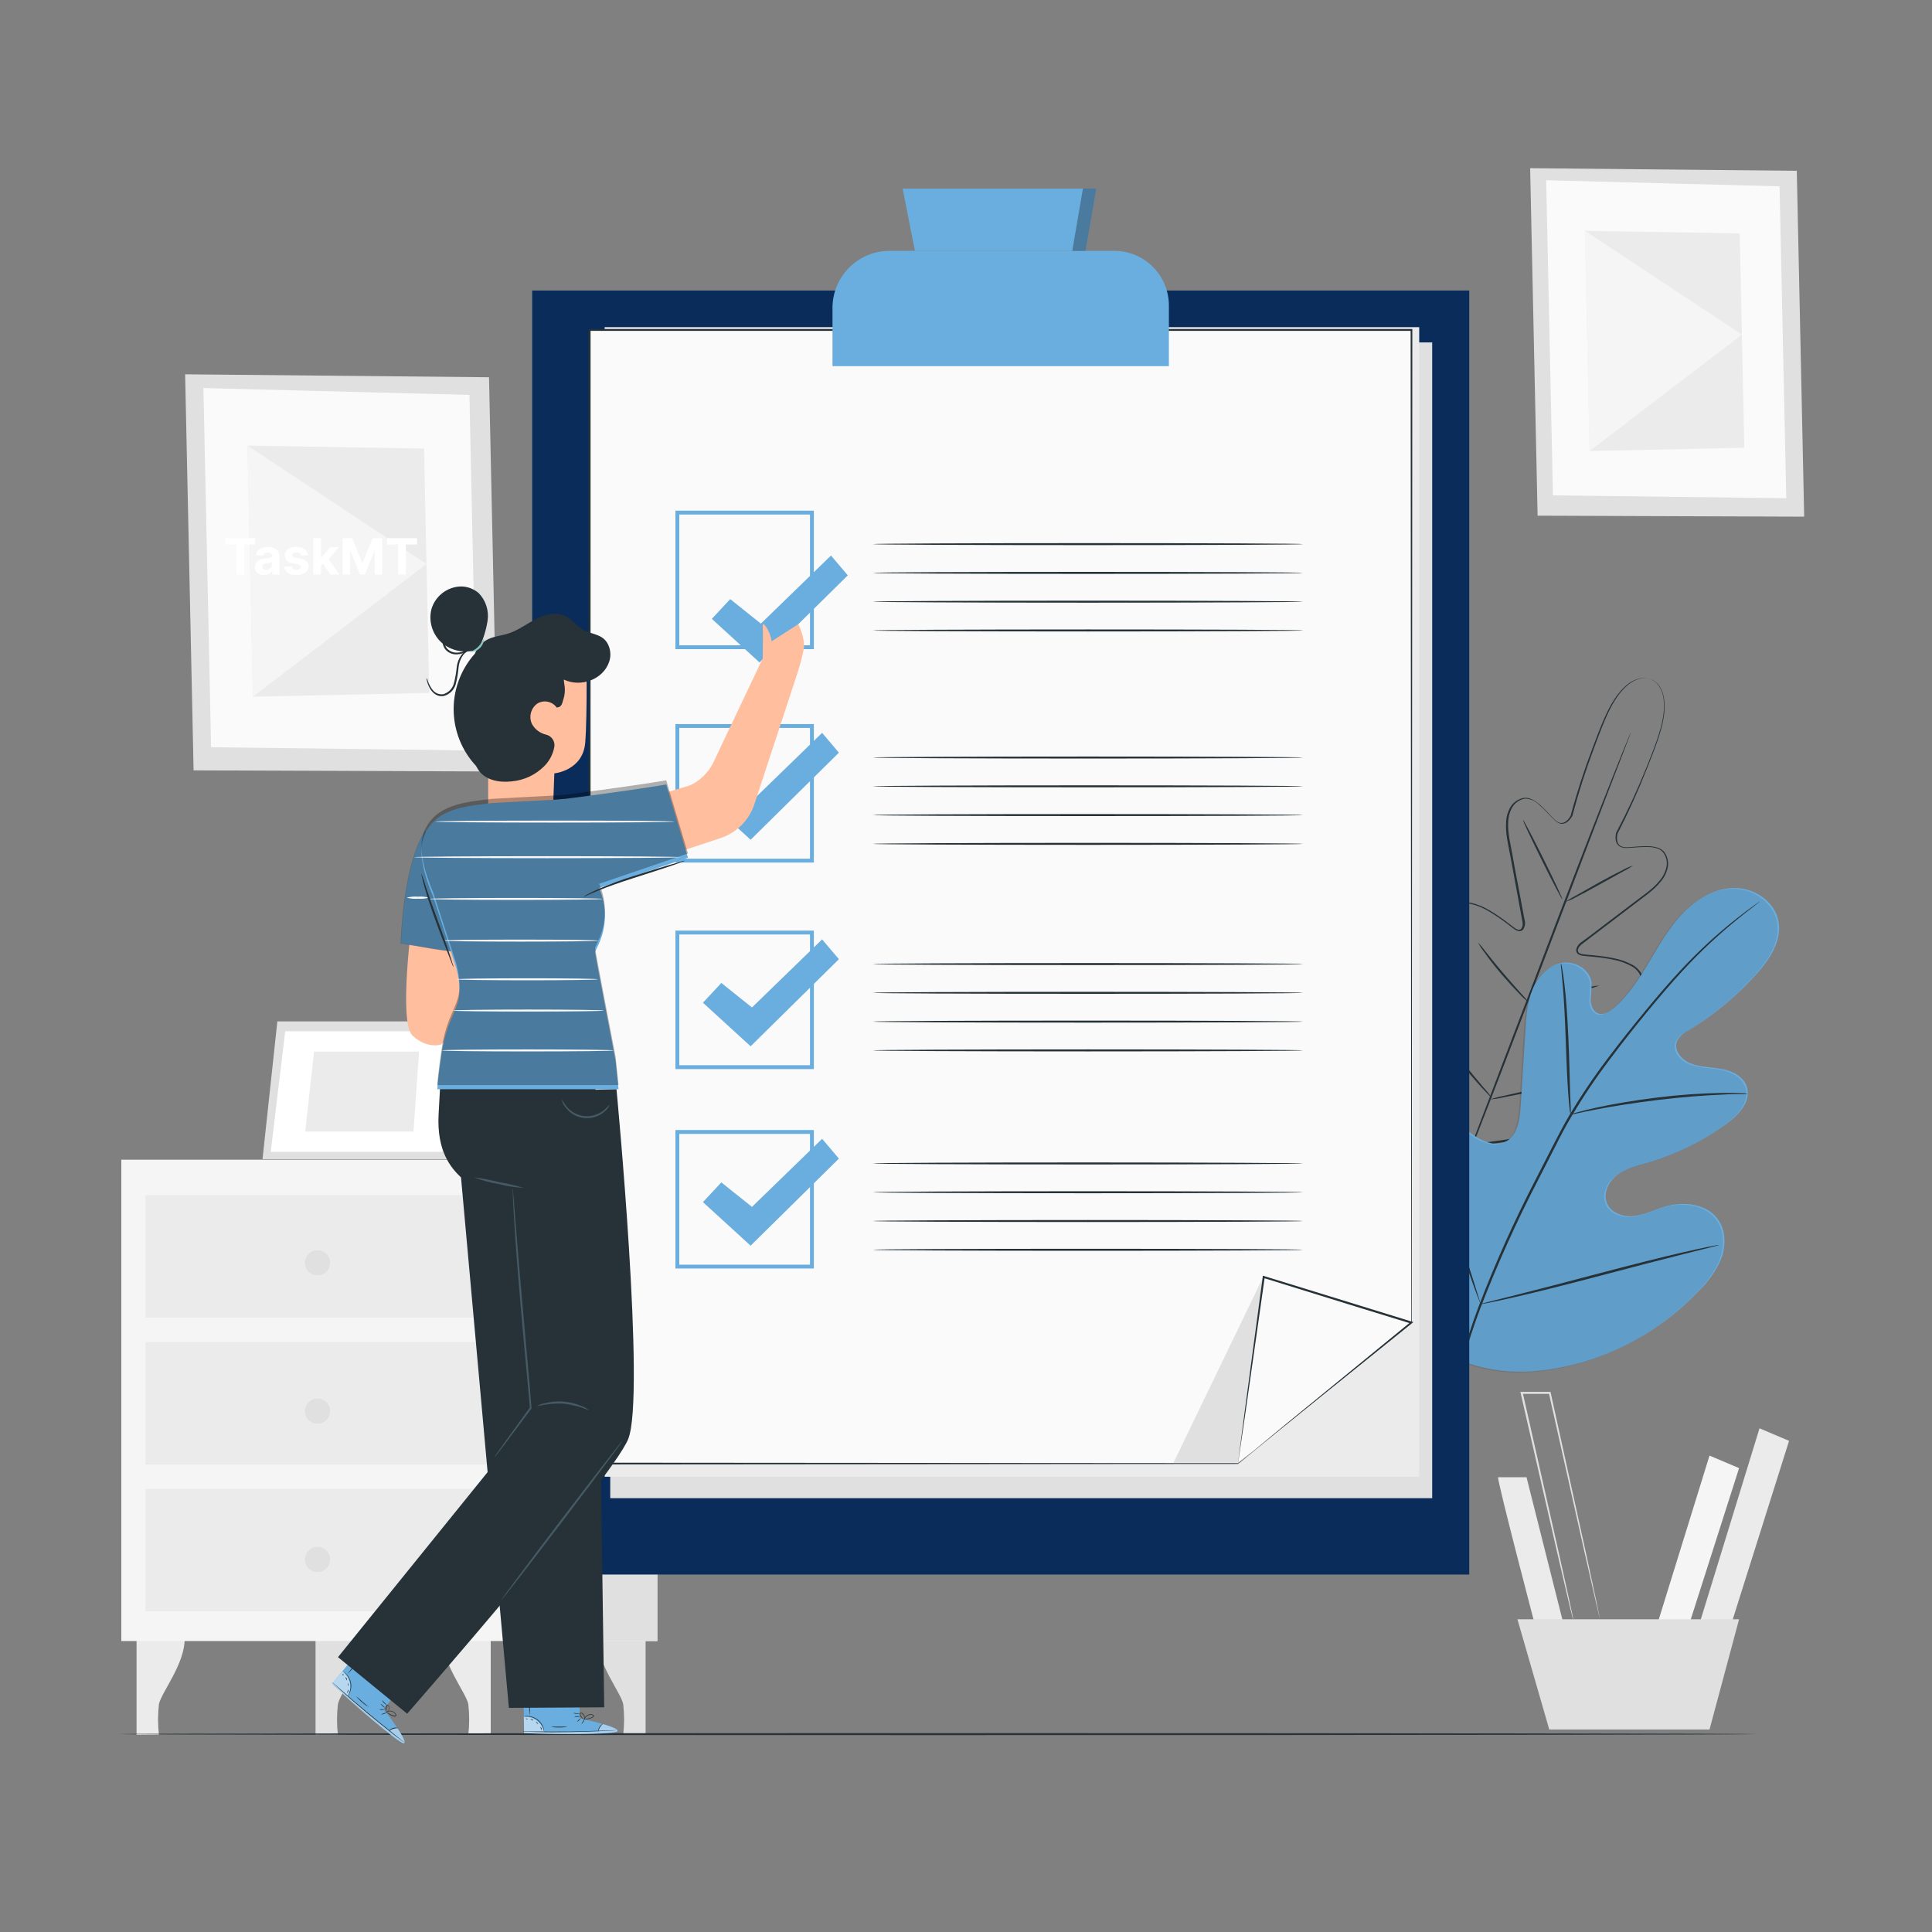 <svg width="463" height="463" viewBox="0 0 463 463" fill="none" xmlns="http://www.w3.org/2000/svg">
<rect x="0" y="0" width="463" height="463" fill="#808080" stroke="none"/>
<path d="M32.725 392.531V415.774H38.087C37.805 413.328 37.805 410.858 38.087 408.412C38.596 405.681 44.42 398.625 44.244 392.569L32.725 392.531Z" fill="#EBEBEB"/>
<path d="M75.617 392.531V415.774H80.979C80.698 413.328 80.698 410.858 80.979 408.412C81.488 405.681 87.313 398.625 87.137 392.569L75.617 392.531Z" fill="#E0E0E0"/>
<path d="M117.602 392.531V415.774H112.231C112.507 413.328 112.507 410.859 112.231 408.412C111.713 405.681 105.897 398.625 106.064 392.569L117.602 392.531Z" fill="#EBEBEB"/>
<path d="M154.716 392.531V415.774H149.355C149.631 413.328 149.631 410.859 149.355 408.412C148.845 405.681 143.021 398.625 143.197 392.569L154.716 392.531Z" fill="#E0E0E0"/>
<path d="M157.531 277.92H29.076V393.272H157.531V277.92Z" fill="#F5F5F5"/>
<path d="M122.927 277.92L123.88 393.272H157.531V277.92H122.927Z" fill="#E0E0E0"/>
<path d="M117.324 286.412H34.855V315.766H117.324V286.412Z" fill="#EBEBEB"/>
<path d="M117.324 321.609H34.855V350.963H117.324V321.609Z" fill="#EBEBEB"/>
<path d="M117.324 356.816H34.855V386.17H117.324V356.816Z" fill="#EBEBEB"/>
<path d="M66.468 244.779L62.912 277.791H108.49L112.268 244.779H66.468Z" fill="#E0E0E0"/>
<path d="M68.348 247.149L64.885 276.031H106.018L109.342 247.149H68.348Z" fill="white"/>
<path d="M75.265 252.011L73.135 271.179H99.091L100.425 252.011H75.265Z" fill="#EBEBEB"/>
<path d="M110.638 258.993L120.056 277.92L108.49 277.791L110.638 258.993Z" fill="#EBEBEB"/>
<path d="M79.108 302.617C79.11 303.214 78.934 303.799 78.604 304.297C78.273 304.794 77.802 305.183 77.251 305.412C76.7 305.642 76.092 305.703 75.506 305.588C74.92 305.473 74.381 305.186 73.958 304.764C73.535 304.342 73.246 303.804 73.129 303.218C73.012 302.633 73.071 302.025 73.299 301.473C73.528 300.921 73.915 300.449 74.411 300.117C74.908 299.785 75.492 299.607 76.089 299.607C76.888 299.607 77.655 299.924 78.221 300.488C78.787 301.052 79.106 301.818 79.108 302.617Z" fill="#E0E0E0"/>
<path d="M79.108 338.175C79.108 338.772 78.931 339.356 78.6 339.852C78.268 340.349 77.796 340.736 77.245 340.964C76.693 341.193 76.086 341.253 75.501 341.136C74.915 341.02 74.377 340.732 73.955 340.31C73.533 339.888 73.245 339.35 73.129 338.764C73.012 338.179 73.072 337.572 73.3 337.02C73.529 336.468 73.916 335.997 74.412 335.665C74.909 335.334 75.493 335.157 76.09 335.157C76.486 335.155 76.879 335.233 77.246 335.384C77.613 335.535 77.946 335.757 78.227 336.038C78.507 336.319 78.73 336.652 78.881 337.019C79.032 337.385 79.109 337.779 79.108 338.175Z" fill="#E0E0E0"/>
<path d="M79.108 373.724C79.108 374.321 78.931 374.905 78.6 375.402C78.268 375.898 77.796 376.285 77.245 376.513C76.693 376.742 76.086 376.802 75.501 376.685C74.915 376.569 74.377 376.281 73.955 375.859C73.533 375.437 73.245 374.899 73.129 374.313C73.012 373.728 73.072 373.121 73.3 372.569C73.529 372.018 73.916 371.546 74.412 371.214C74.909 370.883 75.493 370.706 76.09 370.706C76.89 370.706 77.658 371.024 78.224 371.59C78.79 372.156 79.108 372.924 79.108 373.724Z" fill="#E0E0E0"/>
<path d="M117.195 90.405L44.365 89.702L46.393 184.617L119.222 184.885L117.195 90.405Z" fill="#E0E0E0"/>
<path d="M112.5 94.637L48.745 92.989L50.587 179.07L114.324 179.857L112.5 94.637Z" fill="#FAFAFA"/>
<path d="M101.619 107.499L59.31 106.796L60.607 166.967L102.869 166.06L101.619 107.499Z" fill="#EBEBEB"/>
<path d="M60.607 166.967L102.212 135.15L59.31 106.796L60.607 166.967Z" fill="#F5F5F5"/>
<path d="M430.599 40.929L366.696 40.309L368.483 123.584L432.368 123.816L430.599 40.929Z" fill="#E0E0E0"/>
<path d="M426.469 44.652L370.539 43.198L372.159 118.713L428.071 119.399L426.469 44.652Z" fill="#FAFAFA"/>
<path d="M416.922 55.931L379.817 55.31L380.947 108.092L418.024 107.305L416.922 55.931Z" fill="#EBEBEB"/>
<path d="M380.947 108.092L417.45 80.182L379.817 55.31L380.947 108.092Z" fill="#F5F5F5"/>
<path d="M359.019 354.01C358.751 354.825 368.279 391.05 368.279 391.05L374.817 389.689L365.826 354.01H359.019Z" fill="#EBEBEB"/>
<path d="M409.681 348.833L396.606 391.05H404.236L416.765 351.834L409.681 348.833Z" fill="#F5F5F5"/>
<path d="M421.663 342.296L406.681 391.05H414.311L428.747 345.296L421.663 342.296Z" fill="#EBEBEB"/>
<path d="M363.649 388.059L371.28 414.478H409.681L416.765 388.059H363.649Z" fill="#E0E0E0"/>
<path d="M383.457 388.059C383.423 387.968 383.395 387.875 383.373 387.781L383.17 386.975C382.994 386.235 382.753 385.188 382.438 383.855L379.799 372.317L371.178 333.842L371.409 334.036H364.687L364.918 333.74C368.335 348.88 371.4 362.446 373.595 372.243C374.669 377.123 375.539 381.058 376.15 383.818C376.428 385.16 376.66 386.207 376.817 386.957C376.882 387.3 376.938 387.568 376.975 387.772C376.99 387.867 376.99 387.964 376.975 388.059C376.941 387.968 376.913 387.875 376.891 387.781C376.836 387.577 376.771 387.309 376.688 386.975C376.502 386.235 376.252 385.188 375.928 383.855C375.289 381.077 374.373 377.178 373.234 372.317C370.983 362.52 367.881 348.972 364.418 333.842L364.344 333.555H371.567L371.613 333.74C374.937 348.88 377.928 362.446 380.086 372.243C381.132 377.123 381.984 381.058 382.577 383.818C382.855 385.16 383.068 386.207 383.225 386.957L383.382 387.772C383.422 387.863 383.447 387.96 383.457 388.059Z" fill="#E0E0E0"/>
<path d="M420.987 415.58C420.987 415.709 333.073 415.82 224.675 415.82C116.278 415.82 28.363 415.709 28.363 415.58C28.363 415.45 116.259 415.339 224.722 415.339C333.184 415.339 420.987 415.45 420.987 415.58Z" fill="#263238"/>
<path d="M395.708 162.837C395.496 162.748 395.275 162.679 395.05 162.633C394.389 162.484 393.702 162.484 393.041 162.633C391.969 162.909 390.972 163.422 390.124 164.133C388.971 165.132 387.972 166.296 387.161 167.587C385.262 170.495 383.771 174.514 382.031 179.2C380.016 184.55 378.273 189.999 376.808 195.525C376.535 196.035 376.171 196.49 375.734 196.868C375.508 197.073 375.241 197.228 374.95 197.32C374.659 197.413 374.351 197.442 374.048 197.405C373.454 197.253 372.916 196.931 372.502 196.479C372.067 196.08 371.659 195.655 371.252 195.219C370.448 194.335 369.591 193.5 368.687 192.719C367.813 191.878 366.65 191.404 365.437 191.395C364.83 191.498 364.252 191.728 363.74 192.07C363.228 192.411 362.793 192.856 362.464 193.377C361.807 194.501 361.453 195.778 361.436 197.081C361.279 199.729 362.047 202.405 362.51 205.174C362.973 207.943 363.557 210.785 364.094 213.684C364.372 215.138 364.64 216.601 364.918 218.082L365.335 220.323C365.462 220.715 365.504 221.129 365.458 221.538C365.411 221.946 365.278 222.341 365.066 222.694C364.927 222.88 364.735 223.019 364.515 223.093C364.295 223.168 364.058 223.174 363.835 223.11C363.435 222.994 363.061 222.802 362.733 222.546L360.881 221.138C359.62 220.186 358.31 219.302 356.954 218.49C355.598 217.645 354.117 217.02 352.565 216.638C351.798 216.457 350.999 216.457 350.232 216.638C349.467 216.831 348.794 217.282 348.324 217.916C347.433 219.29 346.996 220.909 347.074 222.546C347.077 224.23 347.241 225.911 347.565 227.564C348.233 230.963 349.177 234.302 350.389 237.547C350.742 238.376 351.012 239.239 351.195 240.121C351.239 240.371 351.232 240.627 351.173 240.874C351.114 241.121 351.005 241.353 350.852 241.556C350.77 241.653 350.68 241.742 350.584 241.825C350.479 241.919 350.356 241.992 350.222 242.038C349.94 242.08 349.652 242.014 349.417 241.853C348.648 241.359 347.931 240.788 347.278 240.149L345.296 238.297C343.998 237.04 342.588 235.906 341.083 234.908C340.333 234.415 339.511 234.04 338.647 233.796C338.237 233.669 337.805 233.631 337.378 233.683C336.952 233.736 336.542 233.879 336.175 234.102C335.46 234.621 334.962 235.386 334.777 236.25C334.554 237.134 334.442 238.043 334.443 238.954C334.452 240.827 334.685 242.693 335.138 244.51C336.053 248.204 337.405 251.776 339.166 255.15C340.919 258.609 342.921 261.936 345.157 265.105C346.276 266.712 347.482 268.258 348.769 269.735C350.009 271.272 351.269 272.8 352.528 274.365V274.42L352.306 274.327L358.195 273.476C360.147 273.243 362.085 272.909 364.001 272.475C367.78 271.626 371.493 270.508 375.113 269.133C378.685 267.812 382.088 266.074 385.253 263.956C386.807 262.928 388.228 261.712 389.485 260.336C390.105 259.661 390.637 258.912 391.068 258.104C391.51 257.34 391.655 256.44 391.476 255.576C391.357 255.162 391.15 254.779 390.871 254.452C390.591 254.124 390.245 253.86 389.855 253.678C389.05 253.284 388.193 253.01 387.309 252.863C385.523 252.593 383.716 252.484 381.91 252.539H379.206C378.277 252.575 377.346 252.516 376.428 252.363C376.144 252.326 375.884 252.18 375.706 251.955C375.638 251.829 375.597 251.691 375.586 251.548C375.572 251.422 375.572 251.294 375.586 251.168C375.614 250.917 375.691 250.674 375.814 250.454C375.936 250.233 376.101 250.038 376.299 249.881C377.028 249.353 377.806 248.898 378.623 248.52C381.705 246.935 384.65 245.099 387.429 243.029C388.774 242.026 390.015 240.89 391.133 239.64C392.289 238.483 393.054 236.993 393.318 235.38C393.396 234.594 393.2 233.806 392.763 233.148C392.32 232.496 391.73 231.956 391.041 231.574C389.644 230.806 388.134 230.265 386.568 229.972C385.02 229.66 383.456 229.434 381.882 229.296L379.549 229.074C379.132 229.05 378.726 228.94 378.354 228.75C378.147 228.643 377.978 228.476 377.867 228.271C377.756 228.067 377.71 227.833 377.734 227.602C377.819 227.2 377.987 226.822 378.228 226.49C378.469 226.158 378.777 225.881 379.132 225.675L380.984 224.305L384.549 221.592L391.439 216.36C393.652 214.628 396.013 213.165 397.68 211.091C398.533 210.121 399.12 208.947 399.384 207.683C399.491 207.076 399.47 206.452 399.32 205.854C399.17 205.256 398.895 204.696 398.513 204.211C398.109 203.764 397.585 203.443 397.004 203.285C396.423 203.112 395.823 203.013 395.217 202.988C394.024 202.957 392.83 203 391.642 203.118C391.05 203.118 390.457 203.201 389.874 203.211C389.266 203.256 388.658 203.124 388.124 202.831C387.868 202.658 387.653 202.432 387.493 202.168C387.334 201.905 387.233 201.61 387.198 201.303C387.129 200.728 387.164 200.144 387.299 199.581C389.95 194.559 392.345 189.407 394.476 184.144C396.328 179.514 397.93 175.533 398.504 172.106C398.785 170.611 398.847 169.082 398.689 167.569C398.569 166.469 398.199 165.411 397.606 164.476C397.247 163.904 396.759 163.425 396.18 163.078C395.983 162.957 395.775 162.855 395.559 162.772C395.784 162.833 395.998 162.923 396.198 163.041C396.794 163.381 397.302 163.857 397.68 164.43C398.284 165.372 398.668 166.439 398.8 167.55C398.981 169.077 398.934 170.621 398.661 172.134C398.106 175.57 396.532 179.542 394.689 184.172C392.603 189.495 390.248 194.709 387.633 199.794C387.505 200.315 387.473 200.854 387.54 201.386C387.565 201.648 387.646 201.902 387.777 202.13C387.908 202.359 388.086 202.557 388.3 202.711C388.783 202.966 389.329 203.079 389.874 203.035C390.448 203.035 391.031 202.979 391.624 202.933C392.827 202.812 394.036 202.765 395.245 202.794C395.872 202.819 396.494 202.922 397.097 203.1C397.733 203.269 398.31 203.612 398.763 204.09C399.167 204.609 399.458 205.207 399.617 205.845C399.777 206.482 399.801 207.147 399.689 207.794C399.42 209.121 398.807 210.354 397.911 211.369C396.198 213.499 393.819 214.98 391.624 216.721L384.744 221.962L381.188 224.666L379.382 226.046C379.077 226.25 378.8 226.493 378.558 226.768C378.335 227.033 378.188 227.353 378.132 227.694C378.116 227.848 378.147 228.003 378.222 228.139C378.296 228.275 378.41 228.384 378.549 228.453C378.876 228.612 379.232 228.703 379.595 228.722L381.929 228.944C383.515 229.079 385.091 229.305 386.651 229.62C388.271 229.919 389.834 230.472 391.281 231.259C392.019 231.684 392.652 232.269 393.133 232.972C393.616 233.709 393.838 234.586 393.763 235.463C393.488 237.17 392.688 238.75 391.476 239.982C390.326 241.254 389.054 242.411 387.679 243.436C384.882 245.527 381.918 247.385 378.817 248.992C378.029 249.349 377.279 249.784 376.576 250.289C376.423 250.407 376.294 250.554 376.199 250.723C376.103 250.891 376.043 251.078 376.021 251.27C376.012 251.362 376.012 251.456 376.021 251.548C376.021 251.622 376.021 251.798 376.086 251.789C376.205 251.895 376.353 251.963 376.512 251.983C377.381 252.124 378.261 252.179 379.141 252.15H381.845C383.679 252.083 385.514 252.192 387.327 252.474C388.262 252.62 389.168 252.91 390.013 253.335C390.459 253.549 390.855 253.855 391.175 254.233C391.494 254.612 391.729 255.053 391.865 255.53C392.075 256.503 391.916 257.519 391.42 258.382C390.973 259.224 390.419 260.005 389.772 260.706C388.491 262.113 387.042 263.357 385.457 264.41C382.264 266.557 378.826 268.314 375.215 269.642C371.566 271.034 367.822 272.16 364.011 273.013C362.088 273.448 360.144 273.782 358.186 274.013L352.287 274.874H352.149L352.065 274.763H352.019L348.259 270.133C346.973 268.653 345.765 267.108 344.639 265.503C342.385 262.311 340.367 258.959 338.601 255.474C336.832 252.063 335.473 248.454 334.555 244.723C334.086 242.88 333.847 240.986 333.841 239.084C333.843 238.129 333.961 237.177 334.193 236.25C334.412 235.28 334.979 234.423 335.786 233.843C336.208 233.582 336.68 233.414 337.172 233.35C337.664 233.286 338.164 233.328 338.638 233.472C339.544 233.729 340.406 234.122 341.194 234.639C342.724 235.651 344.157 236.805 345.472 238.084L347.454 239.936C348.084 240.548 348.773 241.097 349.509 241.575C349.642 241.67 349.8 241.722 349.963 241.723C349.963 241.723 350.102 241.64 350.167 241.593L350.371 241.39C350.483 241.233 350.562 241.056 350.603 240.868C350.645 240.68 350.648 240.486 350.611 240.297C350.436 239.449 350.175 238.621 349.834 237.825C348.616 234.555 347.668 231.192 347 227.768C346.671 226.087 346.507 224.379 346.509 222.666C346.436 220.935 346.909 219.224 347.861 217.777C348.389 217.074 349.14 216.571 349.991 216.351C350.822 216.156 351.687 216.156 352.519 216.351C354.11 216.727 355.632 217.352 357.029 218.203C358.4 219.017 359.724 219.911 360.992 220.879L362.844 222.286C363.12 222.51 363.433 222.682 363.77 222.796C363.919 222.839 364.078 222.836 364.226 222.786C364.373 222.737 364.502 222.643 364.594 222.518C364.777 222.242 364.882 221.922 364.9 221.592C364.909 221.224 364.868 220.856 364.779 220.499C364.64 219.749 364.511 219.008 364.372 218.267C364.094 216.786 363.825 215.314 363.557 213.869C363.029 210.961 362.501 208.128 361.992 205.359C361.483 202.59 360.77 199.905 360.927 197.173C360.954 195.819 361.331 194.496 362.02 193.33C362.376 192.766 362.849 192.285 363.406 191.918C363.964 191.55 364.593 191.306 365.251 191.2C365.907 191.147 366.565 191.278 367.15 191.58C367.718 191.856 368.25 192.201 368.733 192.608C369.649 193.399 370.515 194.247 371.326 195.145C371.721 195.577 372.129 195.994 372.548 196.395C372.925 196.795 373.406 197.08 373.937 197.219C374.199 197.249 374.464 197.222 374.715 197.14C374.966 197.059 375.196 196.925 375.391 196.747C375.797 196.397 376.135 195.977 376.391 195.506C377.875 189.971 379.643 184.516 381.688 179.162C383.447 174.486 384.966 170.458 386.901 167.55C387.729 166.252 388.746 165.084 389.92 164.087C390.784 163.371 391.801 162.864 392.893 162.606C393.562 162.448 394.26 162.448 394.93 162.606C395.2 162.638 395.463 162.716 395.708 162.837Z" fill="#263238"/>
<path d="M390.846 175.431C390.83 175.536 390.799 175.639 390.753 175.736L390.439 176.607C390.133 177.394 389.707 178.514 389.17 179.931C388.04 182.848 386.438 187.024 384.457 192.163L369.076 232.574C363.094 248.316 357.612 262.641 353.556 272.938C351.537 278.087 349.852 282.245 348.704 285.115C348.13 286.523 347.676 287.625 347.352 288.403C347.194 288.764 347.083 289.042 346.991 289.264L346.852 289.542C346.869 289.439 346.9 289.339 346.944 289.245C347.018 289.023 347.13 288.736 347.259 288.375C347.565 287.579 347.991 286.467 348.528 285.041C349.658 282.124 351.26 277.957 353.241 272.818L368.622 232.426C374.604 216.638 380.077 202.368 384.142 192.071C386.16 186.922 387.846 182.755 388.994 179.894C389.568 178.486 390.022 177.375 390.346 176.597C390.503 176.246 390.615 175.958 390.707 175.746L390.846 175.431Z" fill="#263238"/>
<path d="M391.346 207.424C390.615 207.948 389.84 208.41 389.031 208.804L383.364 211.952C381.142 213.184 379.123 214.286 377.632 215.036C376.848 215.481 376.02 215.841 375.16 216.11C375.897 215.595 376.671 215.134 377.475 214.73L383.123 211.535C385.346 210.304 387.374 209.23 388.874 208.498C389.662 208.062 390.49 207.702 391.346 207.424Z" fill="#263238"/>
<path d="M374.41 215.517C374.289 215.573 372.085 211.369 369.493 206.128C366.9 200.886 364.863 196.59 365.001 196.525C365.14 196.46 367.326 200.673 369.928 205.915C372.53 211.156 374.53 215.452 374.41 215.517Z" fill="#263238"/>
<path d="M366.316 240.177C365.576 239.63 364.894 239.009 364.279 238.325C363.075 237.121 361.501 235.408 359.788 233.426C358.075 231.444 356.686 229.574 355.704 228.185C355.127 227.468 354.628 226.692 354.214 225.87C354.849 226.531 355.437 227.236 355.973 227.981C357.029 229.315 358.482 231.139 360.158 233.111C361.834 235.084 363.39 236.815 364.52 238.084C365.17 238.735 365.771 239.435 366.316 240.177Z" fill="#263238"/>
<path d="M383.253 236.195C382.462 236.511 381.644 236.753 380.808 236.917C379.29 237.297 377.178 237.788 374.845 238.306C372.511 238.825 370.382 239.232 368.844 239.565C368.019 239.773 367.176 239.901 366.326 239.945C367.116 239.632 367.935 239.393 368.77 239.232C370.289 238.852 372.4 238.306 374.743 237.834C377.086 237.362 379.197 236.908 380.734 236.584C381.56 236.377 382.403 236.247 383.253 236.195Z" fill="#263238"/>
<path d="M378.873 258.882C377.845 259.238 376.793 259.519 375.724 259.724C373.761 260.178 371.094 260.78 368.057 261.41C365.02 262.039 362.325 262.595 360.353 262.965C359.297 263.218 358.222 263.388 357.14 263.475C358.167 263.116 359.219 262.834 360.288 262.632C362.242 262.178 364.918 261.576 367.955 260.947C370.993 260.317 373.678 259.762 375.65 259.391C376.71 259.138 377.787 258.968 378.873 258.882Z" fill="#263238"/>
<path d="M357.621 263.216C357.363 263.037 357.13 262.825 356.927 262.586C356.501 262.16 355.908 261.53 355.177 260.734C353.723 259.141 351.769 256.891 349.713 254.326C347.657 251.761 345.889 249.353 344.657 247.585C344.037 246.705 343.555 245.983 343.231 245.473C343.038 245.222 342.882 244.945 342.768 244.649C343 244.861 343.205 245.101 343.379 245.362L344.935 247.39C346.231 249.103 348.037 251.465 350.093 254.02C352.149 256.576 354.047 258.863 355.436 260.502C356.223 261.358 356.953 262.264 357.621 263.216Z" fill="#263238"/>
<path d="M348.361 325.248C332.286 312.284 329.952 290.125 331.971 270.485C332.314 267.207 332.184 263.716 333.943 260.938C335.703 258.16 339.499 256.446 342.342 258.03C344.704 259.345 345.565 262.262 346.768 264.697C348.38 267.953 350.877 270.687 353.973 272.587C355.991 273.818 358.538 274.661 360.677 273.661C363.622 272.29 364.224 268.401 364.427 265.132L365.566 246.853C365.77 243.575 365.992 240.241 367.224 237.213C368.455 234.185 370.928 231.454 374.067 230.787C377.206 230.12 380.956 232.194 381.392 235.417C381.422 236.778 381.36 238.139 381.206 239.491C381.206 240.853 381.734 242.399 382.994 242.862C384.253 243.325 385.642 242.501 386.698 241.612C390.3 238.547 392.874 234.454 395.309 230.37C397.745 226.287 400.106 222.101 403.421 218.712C406.736 215.323 411.153 212.758 415.857 212.813C420.561 212.869 425.34 216.101 426.21 220.777C427.08 225.453 424.071 229.963 420.886 233.491C416.156 238.736 410.691 243.268 404.662 246.946C403.485 247.477 402.511 248.373 401.884 249.501C401.023 251.631 402.94 253.937 405.042 254.807C407.421 255.78 410.088 255.733 412.616 256.187C415.144 256.641 417.83 257.974 418.626 260.447C419.737 263.882 416.7 267.188 413.792 269.299C407.997 273.511 401.524 276.7 394.652 278.726C392.18 279.439 389.596 280.032 387.54 281.587C385.485 283.143 384.114 286.004 385.133 288.384C386.151 290.764 389.105 291.718 391.615 291.421C394.124 291.125 396.513 289.912 398.976 289.171C403.606 287.782 409.366 288.495 411.94 292.57C413.653 295.255 413.579 298.82 412.413 301.83C411.111 304.752 409.238 307.384 406.903 309.571C399.198 317.636 389.49 323.509 378.771 326.591C368.104 329.489 358.399 329.804 348.287 325.304" fill="#6AAEDF"/>
<g opacity="0.1">
<path d="M348.005 325.436C331.93 312.472 329.596 290.313 331.615 270.673C331.958 267.395 331.828 263.904 333.587 261.126C335.347 258.348 339.143 256.634 341.986 258.218C344.348 259.533 345.209 262.45 346.412 264.885C348.024 268.141 350.521 270.875 353.617 272.775C355.635 274.006 358.182 274.849 360.321 273.849C363.266 272.478 363.868 268.589 364.071 265.32L365.21 247.041C365.414 243.763 365.636 240.429 366.868 237.401C368.099 234.373 370.572 231.642 373.711 230.975C376.85 230.308 380.6 232.382 381.036 235.605C381.066 236.966 381.004 238.327 380.85 239.679C380.85 241.041 381.378 242.587 382.638 243.05C383.897 243.513 385.286 242.689 386.342 241.8C389.944 238.735 392.518 234.642 394.953 230.558C397.389 226.475 399.75 222.289 403.065 218.9C406.38 215.511 410.797 212.946 415.501 213.001C420.205 213.057 424.984 216.289 425.854 220.965C426.724 225.641 423.715 230.151 420.53 233.679C415.8 238.924 410.335 243.456 404.306 247.134C403.129 247.665 402.155 248.561 401.528 249.689C400.667 251.819 402.584 254.125 404.686 254.995C407.065 255.968 409.732 255.921 412.26 256.375C414.788 256.829 417.474 258.162 418.27 260.635C419.381 264.07 416.344 267.376 413.436 269.487C407.641 273.699 401.168 276.888 394.296 278.914C391.824 279.627 389.24 280.22 387.184 281.775C385.129 283.331 383.758 286.192 384.777 288.572C385.795 290.952 388.749 291.906 391.259 291.609C393.768 291.313 396.157 290.1 398.62 289.359C403.25 287.97 409.01 288.683 411.584 292.758C413.297 295.443 413.223 299.008 412.057 302.018C410.755 304.94 408.882 307.572 406.547 309.759C398.842 317.824 389.134 323.697 378.415 326.779C367.748 329.677 358.043 329.992 347.931 325.492" fill="black"/>
</g>
<path d="M347.102 339.842C348.645 330.777 351.051 321.881 354.288 313.275C358.293 302.776 362.897 292.514 368.076 282.541L372.104 274.67C373.437 272.087 374.752 269.531 376.197 267.105C378.978 262.461 382.01 257.972 385.281 253.659C388.383 249.52 391.466 245.705 394.383 242.158C397.3 238.612 400.097 235.371 402.764 232.519C406.952 227.997 411.491 223.814 416.339 220.008C418.052 218.666 419.413 217.666 420.348 216.999L421.413 216.249C421.531 216.159 421.654 216.079 421.784 216.008C421.686 216.119 421.574 216.215 421.45 216.295L420.422 217.101C419.496 217.795 418.172 218.823 416.487 220.203C411.708 224.065 407.226 228.281 403.079 232.815C400.439 235.676 397.671 238.936 394.745 242.482C391.818 246.029 388.772 249.89 385.697 254.002C382.444 258.3 379.433 262.777 376.678 267.41C375.243 269.827 373.9 272.364 372.613 274.948L368.585 282.819C363.42 292.773 358.81 303.005 354.778 313.469C351.531 322.039 349.092 330.893 347.491 339.916" fill="#263238"/>
<path d="M376.373 267.077C376.242 266.615 376.165 266.14 376.141 265.66C376.039 264.734 375.919 263.419 375.799 261.771C375.567 258.493 375.391 253.937 375.215 248.927C375.039 243.918 374.799 239.371 374.511 236.093C374.373 234.463 374.252 233.139 374.15 232.222C374.067 231.749 374.039 231.267 374.067 230.787C374.218 231.242 374.323 231.71 374.382 232.185C374.548 233.111 374.743 234.417 374.937 236.056C375.336 239.325 375.641 243.871 375.863 248.9C376.086 253.928 376.169 258.326 376.271 261.752C376.336 263.299 376.382 264.595 376.428 265.642C376.456 266.121 376.437 266.601 376.373 267.077Z" fill="#263238"/>
<path d="M418.932 262.104C418.371 262.192 417.804 262.223 417.237 262.197C416.154 262.197 414.589 262.197 412.607 262.327C408.736 262.484 403.347 262.873 397.504 263.577C391.661 264.28 386.327 265.142 382.512 265.882C380.605 266.234 379.067 266.568 378.002 266.808C377.456 266.953 376.899 267.049 376.336 267.095C376.856 266.876 377.396 266.702 377.947 266.577C378.993 266.281 380.521 265.892 382.429 265.475C386.225 264.632 391.531 263.697 397.43 262.984C402.464 262.37 407.527 262.014 412.598 261.919C414.542 261.919 416.117 261.919 417.228 261.975C417.799 261.967 418.369 262.011 418.932 262.104Z" fill="#263238"/>
<path d="M354.862 312.516C354.752 312.354 354.667 312.176 354.612 311.988L353.991 310.414C353.463 309.052 352.75 307.052 351.908 304.58C350.213 299.626 348.083 292.709 345.833 285.051C343.583 277.393 341.527 270.457 339.935 265.475C339.157 263.049 338.509 261.058 338.036 259.576L337.527 257.974C337.455 257.79 337.408 257.597 337.388 257.4C337.493 257.565 337.577 257.742 337.638 257.928C337.805 258.354 338.009 258.854 338.249 259.502C338.777 260.863 339.49 262.864 340.342 265.336C342.037 270.29 344.166 277.207 346.407 284.875C348.648 292.542 350.723 299.459 352.315 304.441C353.093 306.867 353.732 308.858 354.167 310.34L354.677 311.942C354.765 312.123 354.827 312.317 354.862 312.516Z" fill="#263238"/>
<path d="M411.94 298.348C411.761 298.444 411.567 298.51 411.366 298.542L409.709 298.978L403.597 300.506C398.43 301.793 391.328 303.654 383.475 305.728C375.623 307.802 368.492 309.599 363.298 310.784C360.705 311.377 358.603 311.84 357.14 312.127L355.454 312.451C355.261 312.5 355.061 312.521 354.862 312.516C355.041 312.43 355.231 312.368 355.427 312.331L357.093 311.895L363.205 310.367C368.363 309.08 375.474 307.21 383.327 305.136C391.179 303.061 398.31 301.265 403.495 300.08C406.088 299.487 408.199 299.033 409.653 298.746L411.338 298.422C411.535 298.374 411.737 298.349 411.94 298.348Z" fill="#263238"/>
<path d="M352.102 69.626H127.538V377.336H352.102V69.626Z" fill="#092C5A"/>
<path d="M343.222 359.038H301.635H146.243V82.062H343.222V324.582V359.038Z" fill="#E0E0E0"/>
<path d="M340.111 353.899H298.894H144.9V78.404H340.111V319.627V353.899Z" fill="#EBEBEB"/>
<path d="M319.137 332.462L296.653 350.769H141.261V79.099H338.24V316.97L319.137 332.462Z" fill="#FAFAFA"/>
<path d="M319.137 332.434C319.137 332.434 319.535 332.091 320.34 331.434L323.943 328.489L338.194 316.886V316.942C338.194 277.865 338.12 191.006 338.055 79.071L338.268 79.293H143.002H141.289L141.53 79.053C141.53 181.19 141.53 275.411 141.474 350.722L141.289 350.528L296.681 350.639H296.626L313.516 336.944L317.748 333.527C318.674 332.767 319.164 332.397 319.164 332.397L317.775 333.554L313.544 337.064L296.709 350.824L141.261 350.954H141.067V350.76C141.067 275.448 141.067 181.227 141.021 79.09V78.849H142.974H338.24H338.462V79.062C338.397 191.034 338.342 277.856 338.323 316.933L324.017 328.48L320.396 331.508L319.137 332.434Z" fill="#263238"/>
<path d="M213.174 60.116H267.021C270.496 60.116 273.829 61.496 276.287 63.953C278.744 66.411 280.124 69.743 280.124 73.219V87.748H199.507V73.774C199.509 70.151 200.95 66.677 203.513 64.116C206.076 61.554 209.551 60.116 213.174 60.116Z" fill="#6AAEDF"/>
<path d="M219.258 60.116L216.314 45.207H262.734L260.15 60.116H219.258Z" fill="#6AAEDF"/>
<path d="M195.043 155.568H161.865V122.38H195.043V155.568ZM162.791 154.642H194.117V123.306H162.791V154.642Z" fill="#6AAEDF"/>
<path d="M312.321 130.399C312.321 130.529 289.218 130.64 260.734 130.64C232.25 130.64 209.137 130.529 209.137 130.399C209.137 130.27 232.232 130.158 260.734 130.158C289.236 130.158 312.321 130.26 312.321 130.399Z" fill="#263238"/>
<path d="M312.321 137.289C312.321 137.428 289.218 137.529 260.734 137.529C232.25 137.529 209.137 137.428 209.137 137.289C209.137 137.15 232.232 137.048 260.734 137.048C289.236 137.048 312.321 137.159 312.321 137.289Z" fill="#263238"/>
<path d="M312.321 144.187C312.321 144.317 289.218 144.428 260.734 144.428C232.25 144.428 209.137 144.317 209.137 144.187C209.137 144.058 232.232 143.947 260.734 143.947C289.236 143.947 312.321 144.058 312.321 144.187Z" fill="#263238"/>
<path d="M312.321 151.086C312.321 151.216 289.218 151.327 260.734 151.327C232.25 151.327 209.137 151.216 209.137 151.086C209.137 150.956 232.232 150.845 260.734 150.845C289.236 150.845 312.321 150.938 312.321 151.086Z" fill="#263238"/>
<path d="M195.043 206.711H161.865V173.523H195.043V206.711ZM162.791 205.785H194.117V174.449H162.791V205.785Z" fill="#6AAEDF"/>
<path d="M168.458 190.802L172.866 186.07L180.209 191.941L197.016 175.625L201.044 180.375L179.885 201.248L168.458 190.802Z" fill="#6AAEDF"/>
<path d="M312.321 181.542C312.321 181.672 289.218 181.783 260.734 181.783C232.25 181.783 209.137 181.672 209.137 181.542C209.137 181.413 232.232 181.302 260.734 181.302C289.236 181.302 312.321 181.413 312.321 181.542Z" fill="#263238"/>
<path d="M312.321 188.441C312.321 188.571 289.218 188.682 260.734 188.682C232.25 188.682 209.137 188.571 209.137 188.441C209.137 188.311 232.232 188.2 260.734 188.2C289.236 188.2 312.321 188.302 312.321 188.441Z" fill="#263238"/>
<path d="M312.321 195.33C312.321 195.469 289.218 195.571 260.734 195.571C232.25 195.571 209.137 195.469 209.137 195.33C209.137 195.191 232.232 195.09 260.734 195.09C289.236 195.09 312.321 195.201 312.321 195.33Z" fill="#263238"/>
<path d="M312.321 202.229C312.321 202.359 289.218 202.47 260.734 202.47C232.25 202.47 209.137 202.359 209.137 202.229C209.137 202.099 232.232 201.988 260.734 201.988C289.236 201.988 312.321 202.099 312.321 202.229Z" fill="#263238"/>
<path d="M195.043 256.206H161.865V223.018H195.043V256.206ZM162.791 255.28H194.117V223.944H162.791V255.28Z" fill="#6AAEDF"/>
<path d="M168.458 240.297L172.866 235.565L180.209 241.436L197.016 225.12L201.044 229.87L179.885 250.742L168.458 240.297Z" fill="#6AAEDF"/>
<path d="M312.321 231.037C312.321 231.167 289.218 231.278 260.734 231.278C232.25 231.278 209.137 231.167 209.137 231.037C209.137 230.907 232.232 230.796 260.734 230.796C289.236 230.796 312.321 230.898 312.321 231.037Z" fill="#263238"/>
<path d="M312.321 237.926C312.321 238.065 289.218 238.167 260.734 238.167C232.25 238.167 209.137 238.065 209.137 237.926C209.137 237.787 232.232 237.686 260.734 237.686C289.236 237.686 312.321 237.797 312.321 237.926Z" fill="#263238"/>
<path d="M312.321 244.825C312.321 244.964 289.218 245.066 260.734 245.066C232.25 245.066 209.137 244.964 209.137 244.825C209.137 244.686 232.232 244.584 260.734 244.584C289.236 244.584 312.321 244.695 312.321 244.825Z" fill="#263238"/>
<path d="M312.321 251.724C312.321 251.853 289.218 251.965 260.734 251.965C232.25 251.965 209.137 251.853 209.137 251.724C209.137 251.594 232.232 251.483 260.734 251.483C289.236 251.483 312.321 251.594 312.321 251.724Z" fill="#263238"/>
<path d="M195.043 303.996H161.865V270.809H195.043V303.996ZM162.791 303.07H194.117V271.735H162.791V303.07Z" fill="#6AAEDF"/>
<path d="M168.458 288.088L172.866 283.356L180.209 289.227L197.016 272.911L201.044 277.652L179.885 298.524L168.458 288.088Z" fill="#6AAEDF"/>
<path d="M312.321 278.819C312.321 278.957 289.218 279.059 260.734 279.059C232.25 279.059 209.137 278.957 209.137 278.819C209.137 278.68 232.232 278.578 260.734 278.578C289.236 278.578 312.321 278.726 312.321 278.819Z" fill="#263238"/>
<path d="M312.321 285.717C312.321 285.847 289.218 285.958 260.734 285.958C232.25 285.958 209.137 285.847 209.137 285.717C209.137 285.588 232.232 285.477 260.734 285.477C289.236 285.477 312.321 285.588 312.321 285.717Z" fill="#263238"/>
<path d="M312.321 292.616C312.321 292.746 289.218 292.857 260.734 292.857C232.25 292.857 209.137 292.746 209.137 292.616C209.137 292.486 232.232 292.375 260.734 292.375C289.236 292.375 312.321 292.477 312.321 292.616Z" fill="#263238"/>
<path d="M312.321 299.505C312.321 299.644 289.218 299.746 260.734 299.746C232.25 299.746 209.137 299.644 209.137 299.505C209.137 299.367 232.232 299.265 260.734 299.265C289.236 299.265 312.321 299.376 312.321 299.505Z" fill="#263238"/>
<path d="M302.83 305.793L281.235 350.519H296.653L302.83 305.793Z" fill="#E0E0E0"/>
<path d="M296.653 350.769L302.83 306.043L338.24 316.97L296.653 350.769Z" fill="#FAFAFA"/>
<path d="M296.653 350.769L308.562 340.962L338.092 316.785L338.175 317.192L324.498 312.988L302.802 306.256L303.089 306.071C301.237 319.035 299.654 330.193 298.533 338.101C297.413 345.796 296.839 349.769 296.681 350.769C296.678 350.701 296.678 350.633 296.681 350.565L296.764 349.954C296.839 349.37 296.94 348.556 297.079 347.518C297.366 345.342 297.774 342.222 298.292 338.258C299.367 330.286 300.867 319.072 302.617 305.969V305.71L302.867 305.784L324.619 312.488L338.286 316.71L338.712 316.84L338.37 317.118C326.415 326.758 315.96 335.184 308.478 341.194L299.746 348.204L297.413 350.056L296.82 350.528L296.653 350.769Z" fill="#263238"/>
<g opacity="0.3">
<path d="M259.521 45.207L256.965 60.116H260.15L262.734 45.207H258.669" fill="black"/>
</g>
<path d="M123.556 202.442C124.673 202.526 125.795 202.385 126.855 202.026C127.916 201.667 128.893 201.098 129.729 200.353C130.564 199.608 131.241 198.702 131.719 197.69C132.197 196.677 132.466 195.579 132.511 194.46C132.687 189.923 132.844 185.339 132.844 185.339C132.844 185.339 139.715 184.7 140.252 177.931C140.789 171.162 140.52 155.438 140.52 155.438C136.754 153.538 132.548 152.679 128.338 152.949C124.128 153.219 120.067 154.609 116.574 156.975L116.991 180.903V193.784C117 198.062 119.25 202.118 123.556 202.442Z" fill="#FFBE9D"/>
<path d="M133.437 169.597C132.935 168.875 132.179 168.37 131.321 168.181C130.463 167.992 129.565 168.134 128.807 168.578C128.037 169.113 127.482 169.904 127.241 170.809C127.001 171.715 127.089 172.677 127.492 173.523C127.842 174.151 128.32 174.699 128.894 175.133C129.467 175.567 130.125 175.876 130.825 176.042C131.446 176.177 131.996 176.533 132.373 177.045C132.749 177.556 132.927 178.187 132.872 178.82C132.587 180.607 131.752 182.261 130.483 183.552C128.385 185.686 125.593 187 122.612 187.256C119.713 187.598 116.398 186.996 114.713 184.617C113.481 182.885 113.398 180.616 113.352 178.496C113.247 173.483 113.142 168.47 113.037 163.457C112.928 161.651 113.043 159.837 113.379 158.059C113.734 156.265 114.753 154.671 116.231 153.596C117.889 152.503 119.982 152.41 121.862 151.808C124.223 151.04 126.223 149.484 128.427 148.354C130.631 147.225 133.325 146.549 135.539 147.66C137.131 148.456 138.196 150.04 139.733 150.919C141.937 152.169 144.928 151.845 145.993 155.123C146.368 156.244 146.368 157.457 145.993 158.577C144.502 162.976 139.057 164.754 135.131 162.856C135.057 163.596 135.789 165.254 135.001 167.606C134.751 168.365 134.668 169.504 133.492 169.532" fill="#263238"/>
<path d="M114.667 155.568C115.746 153.417 116.483 151.112 116.852 148.734C117.026 147.543 116.924 146.328 116.553 145.183C116.182 144.038 115.553 142.994 114.713 142.132C113.473 141.055 111.872 140.489 110.231 140.548C108.673 140.637 107.18 141.205 105.956 142.175C104.733 143.144 103.839 144.468 103.397 145.965C103.016 147.475 103.075 149.062 103.567 150.539C104.059 152.016 104.964 153.321 106.175 154.299C107.413 155.25 108.88 155.857 110.428 156.059C111.976 156.26 113.55 156.05 114.991 155.448" fill="#263238"/>
<path d="M116 153.114C115.95 153.945 115.592 154.728 114.997 155.31C114.401 155.892 113.61 156.232 112.778 156.262C112.778 156.124 113.778 155.855 114.63 154.966C115.481 154.077 115.87 153.077 116 153.114Z" fill="#83C5BE"/>
<path d="M113.768 154.781C113.238 155.337 112.61 155.792 111.916 156.124C111.175 156.546 110.343 156.784 109.49 156.818C108.949 156.847 108.408 156.747 107.914 156.524C107.419 156.302 106.985 155.965 106.647 155.54C106.349 155.094 106.149 154.588 106.063 154.057C105.977 153.527 106.006 152.984 106.147 152.466C106.362 151.643 106.751 150.876 107.286 150.216C107.73 149.59 108.274 149.042 108.898 148.595C108.485 149.235 108.04 149.853 107.564 150.447C107.099 151.092 106.766 151.822 106.583 152.596C106.467 153.052 106.448 153.527 106.526 153.991C106.604 154.455 106.778 154.897 107.036 155.29C107.332 155.652 107.708 155.94 108.133 156.133C108.559 156.325 109.023 156.417 109.49 156.401C110.281 156.389 111.06 156.199 111.768 155.846C112.972 155.225 113.722 154.707 113.768 154.781Z" fill="#263238"/>
<path d="M102.212 162.457C102.351 162.693 102.46 162.945 102.536 163.207C102.776 163.901 103.116 164.556 103.545 165.152C103.831 165.583 104.231 165.925 104.7 166.141C105.17 166.357 105.69 166.438 106.203 166.374C106.817 166.201 107.375 165.872 107.825 165.419C108.274 164.967 108.599 164.406 108.768 163.791C109.101 162.496 109.333 161.177 109.462 159.846C109.593 158.705 110.042 157.623 110.759 156.725C111.272 156.135 111.971 155.736 112.74 155.596C113.019 155.528 113.312 155.554 113.574 155.67C113.574 155.67 113.268 155.67 112.778 155.781C112.082 155.973 111.466 156.382 111.018 156.948C110.387 157.818 110 158.841 109.898 159.911C109.791 161.274 109.565 162.625 109.222 163.948C109.031 164.643 108.658 165.274 108.142 165.777C107.626 166.28 106.986 166.636 106.286 166.81C105.647 166.912 104.992 166.787 104.434 166.458C103.972 166.177 103.574 165.801 103.268 165.356C102.843 164.719 102.53 164.014 102.342 163.272C102.247 163.011 102.202 162.735 102.212 162.457Z" fill="#263238"/>
<path d="M98.869 219.582C98.869 219.582 95.397 244.973 98.869 248.196C102.342 251.418 105.666 250.344 105.666 250.344L112.268 244.788L113.565 219.545L98.869 219.582Z" fill="#FFBE9D"/>
<path d="M170.588 148.308L174.995 143.576L182.339 149.447L199.146 133.131L203.174 137.881L182.015 158.753L170.588 148.308Z" fill="#6AAEDF"/>
<path d="M191.293 149.595L184.904 153.697C184.617 151.169 182.691 148.669 182.783 149.938C182.876 151.206 182.783 157.79 182.783 157.79L171.403 181.764C169.856 185.561 166.717 187.95 164.374 188.515L153.716 191.682L157.874 205.748L172.69 200.84C174.581 200.213 176.299 199.152 177.706 197.742C179.113 196.332 180.17 194.612 180.792 192.719L190.978 161.68C191.655 159.68 192.199 157.639 192.608 155.568C193.052 152.966 191.293 149.595 191.293 149.595Z" fill="#FFBE9D"/>
<path d="M138.946 411.811L138.78 404.708L125.464 404.921L125.584 415.32L126.418 415.367C130.122 415.505 145.132 415.839 147.577 415.061C150.299 414.181 138.946 411.811 138.946 411.811Z" fill="#6AAEDF"/>
<g opacity="0.5">
<path d="M130.418 415.144C130.193 414.036 129.571 413.047 128.668 412.366C127.778 411.674 126.66 411.344 125.538 411.44L125.593 415.144H130.418Z" fill="white"/>
</g>
<g opacity="0.4">
<path d="M144.456 413.172C144.456 413.172 148.438 414.246 147.956 414.913C147.475 415.579 132.27 415.839 125.547 415.32V415.024L143.289 414.903C143.289 414.903 143.724 413.218 144.456 413.172Z" fill="white"/>
</g>
<path d="M125.39 415.015H125.621H126.279L128.705 415.08C130.751 415.126 133.575 415.144 136.696 415.08C139.817 415.015 142.65 414.931 144.687 414.829L147.114 414.691L147.771 414.644H147.993H147.762H147.104L144.687 414.737C142.641 414.802 139.817 414.894 136.696 414.941C133.575 414.987 130.751 414.941 128.705 414.941H126.288H125.362L125.39 415.015Z" fill="#263238"/>
<path d="M143.345 415.107C143.441 414.705 143.587 414.316 143.78 413.95C144.013 413.612 144.283 413.301 144.586 413.024C144.192 413.209 143.862 413.508 143.641 413.883C143.42 414.258 143.316 414.691 143.345 415.126V415.107Z" fill="#263238"/>
<path d="M139.382 413.172C139.382 413.172 139.604 412.968 139.798 412.663C139.993 412.357 140.104 412.079 140.067 412.061C140.03 412.042 139.845 412.264 139.659 412.57C139.474 412.876 139.344 413.153 139.382 413.172Z" fill="#263238"/>
<path d="M138.298 412.626C138.298 412.626 138.53 412.514 138.761 412.301C138.993 412.088 139.141 411.894 139.113 411.866C139.085 411.838 138.872 411.977 138.65 412.181C138.428 412.385 138.261 412.588 138.298 412.626Z" fill="#263238"/>
<path d="M137.594 411.375C137.816 411.456 138.055 411.482 138.289 411.449C138.524 411.477 138.762 411.448 138.983 411.366C138.759 411.295 138.523 411.27 138.289 411.292C138.054 411.266 137.816 411.294 137.594 411.375Z" fill="#263238"/>
<path d="M137.344 410.496C137.578 410.639 137.848 410.713 138.122 410.709C138.397 410.748 138.677 410.706 138.928 410.588C138.663 410.563 138.396 410.563 138.131 410.588C137.872 410.533 137.609 410.502 137.344 410.496Z" fill="#263238"/>
<path d="M139.826 412.005C140.108 412.057 140.396 412.057 140.678 412.005C140.993 411.963 141.303 411.892 141.604 411.792C141.784 411.736 141.958 411.661 142.122 411.57C142.175 411.542 142.22 411.504 142.257 411.458C142.294 411.412 142.32 411.358 142.335 411.301C142.346 411.237 142.339 411.171 142.315 411.11C142.29 411.05 142.249 410.997 142.197 410.959C141.867 410.806 141.494 410.771 141.142 410.861C140.789 410.95 140.478 411.158 140.261 411.45C140.137 411.622 140.045 411.817 139.993 412.024C139.976 412.1 139.976 412.179 139.993 412.255C140.081 411.993 140.209 411.747 140.372 411.524C140.563 411.297 140.813 411.127 141.095 411.033C141.431 410.916 141.8 410.936 142.122 411.088C142.252 411.19 142.206 411.348 142.058 411.44C141.904 411.526 141.743 411.598 141.576 411.653C141.274 411.758 140.965 411.838 140.65 411.894C140.141 411.977 139.826 411.977 139.826 412.005Z" fill="#263238"/>
<path d="M140.039 412.07C140.143 411.891 140.176 411.679 140.132 411.477C140.097 411.254 140.011 411.042 139.882 410.857C139.808 410.732 139.704 410.627 139.58 410.552C139.455 410.478 139.314 410.436 139.169 410.431C139.125 410.44 139.084 410.457 139.047 410.482C139.011 410.507 138.98 410.539 138.956 410.576C138.931 410.613 138.915 410.654 138.907 410.698C138.899 410.741 138.9 410.786 138.909 410.829C138.93 410.965 138.98 411.095 139.057 411.209C139.17 411.399 139.31 411.57 139.474 411.718C139.606 411.872 139.775 411.99 139.965 412.061C139.965 412.061 139.798 411.913 139.557 411.644C139.419 411.486 139.295 411.315 139.187 411.135C139.067 410.959 138.983 410.635 139.187 410.588C139.391 410.542 139.622 410.774 139.752 410.94C139.876 411.105 139.964 411.295 140.011 411.496C140.037 411.686 140.046 411.878 140.039 412.07Z" fill="#263238"/>
<path d="M125.612 411.366C125.612 411.366 125.992 411.366 126.593 411.366C127.379 411.441 128.127 411.736 128.751 412.217C129.375 412.699 129.85 413.348 130.122 414.089C130.334 414.653 130.362 415.015 130.39 415.015C130.408 414.926 130.408 414.835 130.39 414.746C130.36 414.504 130.307 414.265 130.233 414.033C129.976 413.259 129.492 412.581 128.845 412.086C128.198 411.59 127.417 411.301 126.603 411.255C126.36 411.228 126.114 411.228 125.871 411.255C125.778 411.274 125.69 411.312 125.612 411.366Z" fill="#263238"/>
<path d="M126.908 405.81C126.825 406.718 126.801 407.631 126.834 408.542C126.805 409.469 126.832 410.396 126.918 411.32C127.002 410.396 127.027 409.469 126.992 408.542C127.014 407.63 126.986 406.719 126.908 405.81Z" fill="#263238"/>
<path d="M132.066 413.82C132.708 413.952 133.365 414.005 134.02 413.978C134.674 414.005 135.328 413.943 135.965 413.792C135.965 413.746 135.039 413.792 134.02 413.792C133.001 413.792 132.075 413.774 132.066 413.82Z" fill="#263238"/>
<path d="M129.464 413.848C129.464 413.848 129.538 414.033 129.621 414.237C129.705 414.441 129.77 414.607 129.816 414.607C129.862 414.607 129.881 414.394 129.77 414.163C129.659 413.931 129.492 413.82 129.464 413.848Z" fill="#263238"/>
<path d="M128.455 412.644C128.455 412.644 128.51 412.811 128.658 412.95C128.807 413.089 128.936 413.172 128.964 413.144C128.992 413.116 128.908 412.968 128.77 412.839C128.631 412.709 128.492 412.607 128.455 412.644Z" fill="#263238"/>
<path d="M127.038 412.07C127.038 412.07 127.232 412.07 127.427 412.172C127.621 412.274 127.76 412.339 127.797 412.311C127.834 412.283 127.723 412.098 127.473 412.024C127.223 411.95 127.029 412.07 127.038 412.07Z" fill="#263238"/>
<path d="M126.038 411.857C126.038 411.857 126.093 411.968 126.205 412.005C126.316 412.042 126.417 412.051 126.436 412.005C126.455 411.959 126.371 411.894 126.26 411.857C126.149 411.82 126.047 411.811 126.038 411.857Z" fill="#263238"/>
<path d="M91.943 409.542L96.462 404.051L86.22 395.522L79.534 403.486L80.127 404.06C82.822 406.57 94.017 416.626 96.369 417.626C99.008 418.746 91.943 409.542 91.943 409.542Z" fill="#6AAEDF"/>
<g opacity="0.5">
<path d="M83.34 406.514C83.906 405.524 84.088 404.36 83.849 403.245C83.622 402.143 82.987 401.167 82.071 400.513L79.636 403.356L83.34 406.514Z" fill="white"/>
</g>
<g opacity="0.4">
<path d="M95.267 414.19C95.267 414.19 97.582 417.607 96.786 417.793C95.989 417.978 84.266 408.236 79.534 403.486L79.738 403.273L93.267 414.755C93.267 414.755 94.647 413.718 95.267 414.19Z" fill="white"/>
</g>
<path d="M79.58 403.134L79.738 403.301L80.219 403.754L82.016 405.384C83.534 406.745 85.664 408.607 88.062 410.607C90.461 412.607 92.692 414.376 94.285 415.635L96.211 417.107L96.739 417.496L96.934 417.626L96.758 417.468L96.248 417.052L94.396 415.542C92.794 414.265 90.6 412.487 88.201 410.486C85.803 408.486 83.664 406.644 82.127 405.301L80.275 403.708L79.775 403.273L79.58 403.134Z" fill="#263238"/>
<path d="M93.128 414.913C93.465 414.667 93.832 414.465 94.22 414.311C94.621 414.209 95.03 414.147 95.443 414.126C95.03 413.974 94.577 413.974 94.165 414.126C93.735 414.254 93.367 414.534 93.128 414.913Z" fill="#263238"/>
<path d="M91.387 410.857C91.387 410.903 91.693 410.857 92.035 410.736C92.378 410.616 92.656 410.505 92.637 410.459C92.619 410.412 92.332 410.459 91.989 410.579C91.771 410.627 91.565 410.722 91.387 410.857Z" fill="#263238"/>
<path d="M90.924 409.727C90.924 409.727 91.174 409.801 91.489 409.792C91.804 409.783 92.044 409.736 92.044 409.69C92.044 409.644 91.785 409.616 91.48 409.625C91.289 409.616 91.099 409.651 90.924 409.727Z" fill="#263238"/>
<path d="M91.202 408.366C91.202 408.366 91.387 408.625 91.683 408.875C91.85 409.044 92.048 409.179 92.267 409.273C92.267 409.273 92.081 409.005 91.785 408.755C91.489 408.505 91.239 408.292 91.202 408.366Z" fill="#263238"/>
<path d="M91.591 407.496C91.692 407.75 91.845 407.979 92.041 408.169C92.238 408.359 92.472 408.505 92.73 408.598C92.55 408.403 92.359 408.221 92.156 408.051C91.85 407.755 91.674 407.44 91.591 407.496Z" fill="#263238"/>
<path d="M92.48 410.218C92.663 410.439 92.886 410.624 93.137 410.764C93.4 410.934 93.679 411.077 93.971 411.19C94.143 411.268 94.323 411.327 94.508 411.366C94.624 411.386 94.744 411.359 94.841 411.292C94.892 411.253 94.93 411.199 94.952 411.139C94.973 411.078 94.977 411.012 94.961 410.95C94.819 410.611 94.561 410.333 94.235 410.164C93.909 409.994 93.533 409.945 93.174 410.024C92.963 410.065 92.763 410.154 92.591 410.283C92.526 410.324 92.469 410.378 92.424 410.44C92.661 410.296 92.921 410.193 93.193 410.135C93.487 410.084 93.789 410.119 94.063 410.236C94.393 410.364 94.659 410.617 94.804 410.94C94.804 411.107 94.702 411.2 94.526 411.172C94.355 411.133 94.188 411.081 94.026 411.014C93.741 410.908 93.465 410.778 93.202 410.625C92.748 410.449 92.498 410.218 92.48 410.218Z" fill="#263238"/>
<path d="M92.6 410.431C92.6 410.431 92.841 410.357 93.063 410.042C93.182 409.851 93.258 409.636 93.285 409.412C93.306 409.268 93.293 409.12 93.247 408.982C93.2 408.844 93.121 408.718 93.017 408.616C92.937 408.573 92.843 408.564 92.757 408.59C92.67 408.616 92.597 408.675 92.554 408.755C92.483 408.87 92.439 409 92.424 409.135C92.397 409.353 92.397 409.574 92.424 409.792C92.424 409.996 92.475 410.196 92.572 410.375C92.572 410.375 92.572 410.144 92.572 409.792C92.57 409.581 92.588 409.37 92.628 409.162C92.628 408.949 92.794 408.653 92.989 408.755C93.183 408.857 93.193 409.181 93.193 409.394C93.176 409.599 93.116 409.797 93.017 409.977C92.895 410.143 92.755 410.296 92.6 410.431Z" fill="#263238"/>
<path d="M82.127 400.513C82.127 400.513 82.442 400.726 82.859 401.162C83.401 401.735 83.776 402.446 83.942 403.217C84.095 403.991 84.031 404.793 83.757 405.532C83.544 406.107 83.312 406.412 83.34 406.458C83.41 406.397 83.469 406.325 83.516 406.245C83.654 406.046 83.769 405.832 83.859 405.606C84.179 404.853 84.263 404.02 84.099 403.217C83.932 402.417 83.529 401.685 82.942 401.115C82.767 400.945 82.574 400.792 82.368 400.662C82.298 400.597 82.216 400.547 82.127 400.513Z" fill="#263238"/>
<path d="M86.738 397.134C86.081 397.771 85.462 398.449 84.886 399.161C84.275 399.841 83.7 400.551 83.164 401.291C83.826 400.661 84.445 399.986 85.016 399.273C85.626 398.589 86.201 397.875 86.738 397.134Z" fill="#263238"/>
<path d="M85.424 406.579C85.819 407.098 86.28 407.565 86.794 407.968C87.275 408.415 87.814 408.795 88.396 409.097C88.396 409.097 87.72 408.542 86.905 407.847C86.09 407.153 85.461 406.514 85.424 406.579Z" fill="#263238"/>
<path d="M83.423 404.903C83.423 404.903 83.359 405.088 83.303 405.301C83.247 405.514 83.164 405.671 83.201 405.699C83.238 405.727 83.386 405.588 83.46 405.338C83.534 405.088 83.47 404.894 83.423 404.903Z" fill="#263238"/>
<path d="M83.451 403.328C83.405 403.328 83.386 403.495 83.405 403.69C83.423 403.884 83.47 404.042 83.516 404.042C83.562 404.042 83.581 403.875 83.516 403.68C83.451 403.486 83.497 403.328 83.451 403.328Z" fill="#263238"/>
<path d="M82.729 401.995C82.729 402.041 82.849 402.153 82.951 402.328C83.053 402.504 83.099 402.68 83.145 402.68C83.192 402.68 83.22 402.467 83.09 402.245C82.96 402.023 82.747 401.958 82.729 401.995Z" fill="#263238"/>
<path d="M82.127 401.152C82.127 401.152 82.127 401.282 82.127 401.384C82.127 401.486 82.266 401.551 82.303 401.532C82.34 401.514 82.303 401.402 82.303 401.301C82.303 401.199 82.164 401.134 82.127 401.152Z" fill="#263238"/>
<path d="M120.003 261.861C120.003 261.861 115.567 280.622 116.827 284.335C118.086 288.049 126.207 290.188 126.207 290.188L125.929 341.571L81 397.131L97.575 410.688C97.575 410.688 146.227 355.045 150.514 344.942C154.802 334.839 147.736 261 147.736 261L120.003 261.861Z" fill="#263238"/>
<path d="M142.604 253.104L144.799 409.153L121.954 409.292L110.481 282.171C108.055 279.856 104.638 275.892 105.11 267.049L105.666 256.78L142.604 253.104Z" fill="#263238"/>
<path d="M118.528 349.148C118.561 349.066 118.605 348.988 118.658 348.917C118.778 348.75 118.917 348.537 119.093 348.278L120.787 345.879L126.992 337.286V337.407C126.492 331.989 125.89 325.424 125.241 318.34C124.408 309.08 123.741 300.654 123.343 294.551C123.139 291.505 123.01 289.042 122.936 287.338C122.936 286.523 122.88 285.865 122.871 285.365C122.843 285.138 122.843 284.908 122.871 284.68C122.916 284.906 122.944 285.135 122.954 285.365C122.954 285.856 123.047 286.514 123.112 287.328C123.251 289.079 123.436 291.523 123.677 294.533C124.158 300.617 124.88 309.015 125.714 318.294C126.334 325.406 126.964 331.962 127.381 337.407V337.471V337.527L121.037 346.009L119.25 348.352L118.769 348.954C118.574 349.102 118.528 349.157 118.528 349.148Z" fill="#455A64"/>
<path d="M125.529 284.68C123.484 284.571 121.456 284.261 119.473 283.754C117.455 283.413 115.476 282.873 113.565 282.143C115.589 282.402 117.596 282.783 119.574 283.282C121.584 283.634 123.572 284.101 125.529 284.68Z" fill="#455A64"/>
<path d="M141.178 337.99C139.206 337.172 137.131 336.63 135.011 336.379C132.875 336.293 130.737 336.502 128.658 336.999C129.201 336.656 129.805 336.421 130.436 336.305C131.946 335.911 133.511 335.773 135.066 335.897C136.612 336.021 138.126 336.4 139.548 337.018C140.145 337.242 140.697 337.571 141.178 337.99Z" fill="#455A64"/>
<path d="M149.243 345.194C149.345 345.278 142.919 353.908 134.881 364.464C126.843 375.021 120.241 383.531 120.139 383.457C120.037 383.382 126.464 374.743 134.501 364.177C142.539 353.612 149.142 345.111 149.243 345.194Z" fill="#455A64"/>
<path d="M146.151 264.688C145.887 265.364 145.442 265.953 144.863 266.392C144.202 266.971 143.427 267.408 142.589 267.674C141.75 267.94 140.866 268.029 139.991 267.937C139.116 267.845 138.27 267.573 137.505 267.138C136.741 266.703 136.074 266.115 135.548 265.41C135.058 264.869 134.736 264.196 134.622 263.475C134.978 264.067 135.368 264.639 135.789 265.188C136.847 266.471 138.367 267.287 140.021 267.46C141.675 267.633 143.331 267.15 144.632 266.114C145.163 265.665 145.67 265.189 146.151 264.688Z" fill="#455A64"/>
<path d="M114.917 184.394C111.152 180.818 108.933 175.913 108.73 170.725C108.528 165.536 110.359 160.473 113.833 156.614" fill="#263238"/>
<path d="M102.073 198.951C102.073 198.951 97.11 204.563 96.082 226.018C96.082 226.018 110.222 228.703 110.481 227.935C110.74 227.166 102.073 198.951 102.073 198.951Z" fill="#6AAEDF"/>
<g opacity="0.3">
<path d="M101.991 199C101.991 199 97.028 204.612 96 226.067C96 226.067 110.14 228.752 110.399 227.984C110.658 227.215 101.991 199 101.991 199Z" fill="black"/>
</g>
<path d="M104.81 261.034H148.231L147.527 254.246C147.527 254.246 142.563 228.448 142.6 228.105L143.378 226.466C144.393 224.338 144.935 222.016 144.969 219.658C145.003 217.301 144.526 214.964 143.573 212.808L164.871 205.539L159.667 188C150.018 189.621 135.433 191.445 135.433 191.445L133.266 191.621C133.266 191.621 118.21 192.408 117.886 192.445C111.589 193.214 104.264 193.695 101.588 200.436C100.152 204.038 101.514 209.446 103.857 215.021L109.413 232.152C111.635 241.569 108.088 241.116 106.135 250.598C105.82 252.024 104.783 259.719 104.81 261.034Z" fill="#6AAEDF"/>
<g opacity="0.3">
<path d="M104.81 260.034H148.231L147.527 253.246C147.527 253.246 142.563 227.448 142.6 227.105L143.378 225.466C144.393 223.338 144.935 221.016 144.969 218.658C145.003 216.301 144.526 213.964 143.573 211.808L164.871 204.539L159.667 187C150.018 188.621 135.433 190.445 135.433 190.445L133.266 190.621C133.266 190.621 118.21 191.408 117.886 191.445C111.589 192.214 104.264 192.695 101.588 199.436C100.152 203.038 101.514 208.446 103.857 214.021L109.413 231.152C111.635 240.569 108.088 240.116 106.135 249.598C105.82 251.024 104.783 258.719 104.81 260.034Z" fill="black"/>
</g>
<path d="M164.189 206.239C163.895 206.404 163.585 206.537 163.263 206.637C162.652 206.859 161.754 207.165 160.642 207.563C158.42 208.313 155.327 209.304 151.92 210.396C148.512 211.489 145.438 212.572 143.308 213.461C142.215 213.906 141.354 214.295 140.752 214.554C140.46 214.716 140.149 214.84 139.826 214.925C140.095 214.711 140.387 214.527 140.696 214.378C141.28 214.073 142.122 213.628 143.197 213.147C146.004 211.923 148.876 210.854 151.799 209.943C155.216 208.85 158.281 207.905 160.568 207.239C161.689 206.905 162.606 206.646 163.235 206.47C163.542 206.354 163.863 206.276 164.189 206.239Z" fill="#263238"/>
<path d="M161.67 196.895C161.67 197.025 148.827 197.136 132.964 197.136C117.102 197.136 104.258 197.025 104.258 196.895C104.258 196.766 117.093 196.655 132.964 196.655C148.836 196.655 161.67 196.766 161.67 196.895Z" fill="#FAFAFA"/>
<path d="M162.976 205.424C162.976 205.553 148.688 205.665 131.066 205.665C113.444 205.665 99.165 205.553 99.165 205.424C99.165 205.294 113.444 205.183 131.066 205.183C148.688 205.183 162.976 205.294 162.976 205.424Z" fill="#FAFAFA"/>
<path d="M102.786 215.128C101.918 215.364 101.015 215.445 100.119 215.369C99.226 215.445 98.326 215.363 97.461 215.128C98.326 214.893 99.226 214.812 100.119 214.888C101.015 214.811 101.918 214.893 102.786 215.128Z" fill="#FAFAFA"/>
<path d="M144.456 215.425C144.456 215.554 135.113 215.665 123.593 215.665C112.074 215.665 102.73 215.554 102.73 215.425C102.73 215.295 112.064 215.184 123.593 215.184C135.122 215.184 144.456 215.286 144.456 215.425Z" fill="#FAFAFA"/>
<path d="M143.53 225.416C143.53 225.555 135.14 225.657 124.806 225.657C114.472 225.657 106.073 225.555 106.073 225.416C106.073 225.277 114.454 225.175 124.806 225.175C135.159 225.175 143.53 225.286 143.53 225.416Z" fill="#FAFAFA"/>
<path d="M143.271 234.685C143.271 234.815 135.678 234.926 126.306 234.926C116.935 234.926 109.324 234.815 109.324 234.685C109.324 234.556 116.926 234.445 126.306 234.445C135.687 234.445 143.271 234.547 143.271 234.685Z" fill="#FAFAFA"/>
<path d="M144.762 242.177C144.762 242.316 136.631 242.418 126.603 242.418C116.574 242.418 108.444 242.316 108.444 242.177C108.444 242.038 116.574 241.936 126.603 241.936C136.631 241.936 144.762 242.047 144.762 242.177Z" fill="#FAFAFA"/>
<path d="M147.114 251.733C147.114 251.872 137.854 251.974 126.455 251.974C115.055 251.974 105.795 251.872 105.795 251.733C105.795 251.594 115.055 251.492 126.455 251.492C137.854 251.492 147.114 251.603 147.114 251.733Z" fill="#FAFAFA"/>
<path d="M108.685 231.759C108.51 231.498 108.378 231.21 108.296 230.907L107.37 228.537C106.601 226.537 105.518 223.777 104.407 220.694C103.295 217.61 102.36 214.795 101.777 212.73C101.49 211.693 101.267 210.878 101.147 210.267C101.058 209.965 101.005 209.655 100.99 209.341C101.418 210.416 101.789 211.513 102.101 212.628C102.767 214.665 103.74 217.462 104.879 220.536C106.018 223.61 107.018 226.388 107.657 228.426C107.999 229.444 108.259 230.278 108.425 230.852C108.55 231.142 108.637 231.447 108.685 231.759Z" fill="#263238"/>
<path d="M53.984 130.498V128.977H61.152V130.498H58.48V137.704H56.656V130.498H53.984ZM63.274 137.827C62.856 137.827 62.484 137.755 62.157 137.61C61.831 137.462 61.572 137.245 61.382 136.958C61.194 136.668 61.101 136.308 61.101 135.876C61.101 135.512 61.167 135.207 61.301 134.96C61.434 134.712 61.616 134.514 61.846 134.363C62.077 134.212 62.338 134.099 62.63 134.022C62.926 133.945 63.236 133.891 63.559 133.86C63.94 133.82 64.247 133.783 64.48 133.749C64.713 133.712 64.882 133.658 64.987 133.587C65.092 133.516 65.145 133.411 65.145 133.272V133.246C65.145 132.977 65.059 132.768 64.889 132.62C64.722 132.472 64.483 132.398 64.173 132.398C63.846 132.398 63.587 132.471 63.393 132.616C63.2 132.758 63.072 132.937 63.01 133.153L61.331 133.016C61.416 132.619 61.584 132.275 61.834 131.985C62.084 131.692 62.406 131.468 62.801 131.312C63.199 131.153 63.659 131.073 64.182 131.073C64.545 131.073 64.893 131.116 65.226 131.201C65.561 131.286 65.858 131.418 66.116 131.597C66.378 131.776 66.584 132.006 66.734 132.288C66.885 132.566 66.96 132.9 66.96 133.289V137.704H65.239V136.796H65.187C65.082 137.001 64.942 137.181 64.766 137.337C64.589 137.491 64.378 137.612 64.13 137.7C63.883 137.785 63.598 137.827 63.274 137.827ZM63.794 136.575C64.061 136.575 64.297 136.522 64.501 136.417C64.706 136.309 64.866 136.164 64.983 135.982C65.099 135.8 65.157 135.594 65.157 135.364V134.67C65.101 134.707 65.023 134.741 64.923 134.772C64.827 134.8 64.717 134.827 64.595 134.853C64.473 134.876 64.351 134.897 64.229 134.917C64.106 134.934 63.996 134.95 63.896 134.964C63.683 134.995 63.497 135.045 63.338 135.113C63.179 135.181 63.055 135.273 62.967 135.39C62.879 135.504 62.835 135.646 62.835 135.816C62.835 136.063 62.925 136.252 63.104 136.383C63.285 136.511 63.516 136.575 63.794 136.575ZM73.814 133.025L72.153 133.127C72.124 132.985 72.063 132.857 71.969 132.744C71.876 132.627 71.752 132.535 71.599 132.467C71.448 132.396 71.268 132.36 71.057 132.36C70.776 132.36 70.539 132.42 70.346 132.539C70.153 132.656 70.056 132.812 70.056 133.008C70.056 133.164 70.118 133.296 70.243 133.404C70.368 133.512 70.583 133.599 70.887 133.664L72.072 133.903C72.708 134.033 73.182 134.244 73.495 134.533C73.807 134.823 73.964 135.204 73.964 135.675C73.964 136.104 73.837 136.481 73.584 136.805C73.334 137.129 72.991 137.381 72.553 137.563C72.118 137.742 71.617 137.832 71.049 137.832C70.182 137.832 69.492 137.651 68.978 137.291C68.466 136.927 68.167 136.433 68.079 135.808L69.864 135.714C69.918 135.978 70.049 136.18 70.256 136.319C70.464 136.455 70.729 136.523 71.053 136.523C71.371 136.523 71.627 136.462 71.82 136.34C72.016 136.215 72.116 136.055 72.118 135.859C72.116 135.694 72.046 135.559 71.91 135.454C71.773 135.346 71.563 135.264 71.279 135.207L70.145 134.981C69.506 134.853 69.03 134.631 68.718 134.316C68.408 134.001 68.253 133.599 68.253 133.11C68.253 132.69 68.367 132.327 68.594 132.023C68.824 131.719 69.147 131.485 69.562 131.32C69.979 131.156 70.468 131.073 71.028 131.073C71.854 131.073 72.505 131.248 72.979 131.597C73.457 131.947 73.735 132.423 73.814 133.025ZM76.752 135.82L76.756 133.643H77.02L79.117 131.158H81.201L78.384 134.448H77.953L76.752 135.82ZM75.107 137.704V128.977H76.922V137.704H75.107ZM79.198 137.704L77.272 134.853L78.482 133.57L81.324 137.704H79.198ZM82.125 128.977H84.401L86.804 134.84H86.906L89.31 128.977H91.585V137.704H89.796V132.023H89.723L87.465 137.661H86.246L83.987 132.002H83.915V137.704H82.125V128.977ZM92.773 130.498V128.977H99.941V130.498H97.269V137.704H95.445V130.498H92.773Z" fill="white"/>
</svg>
